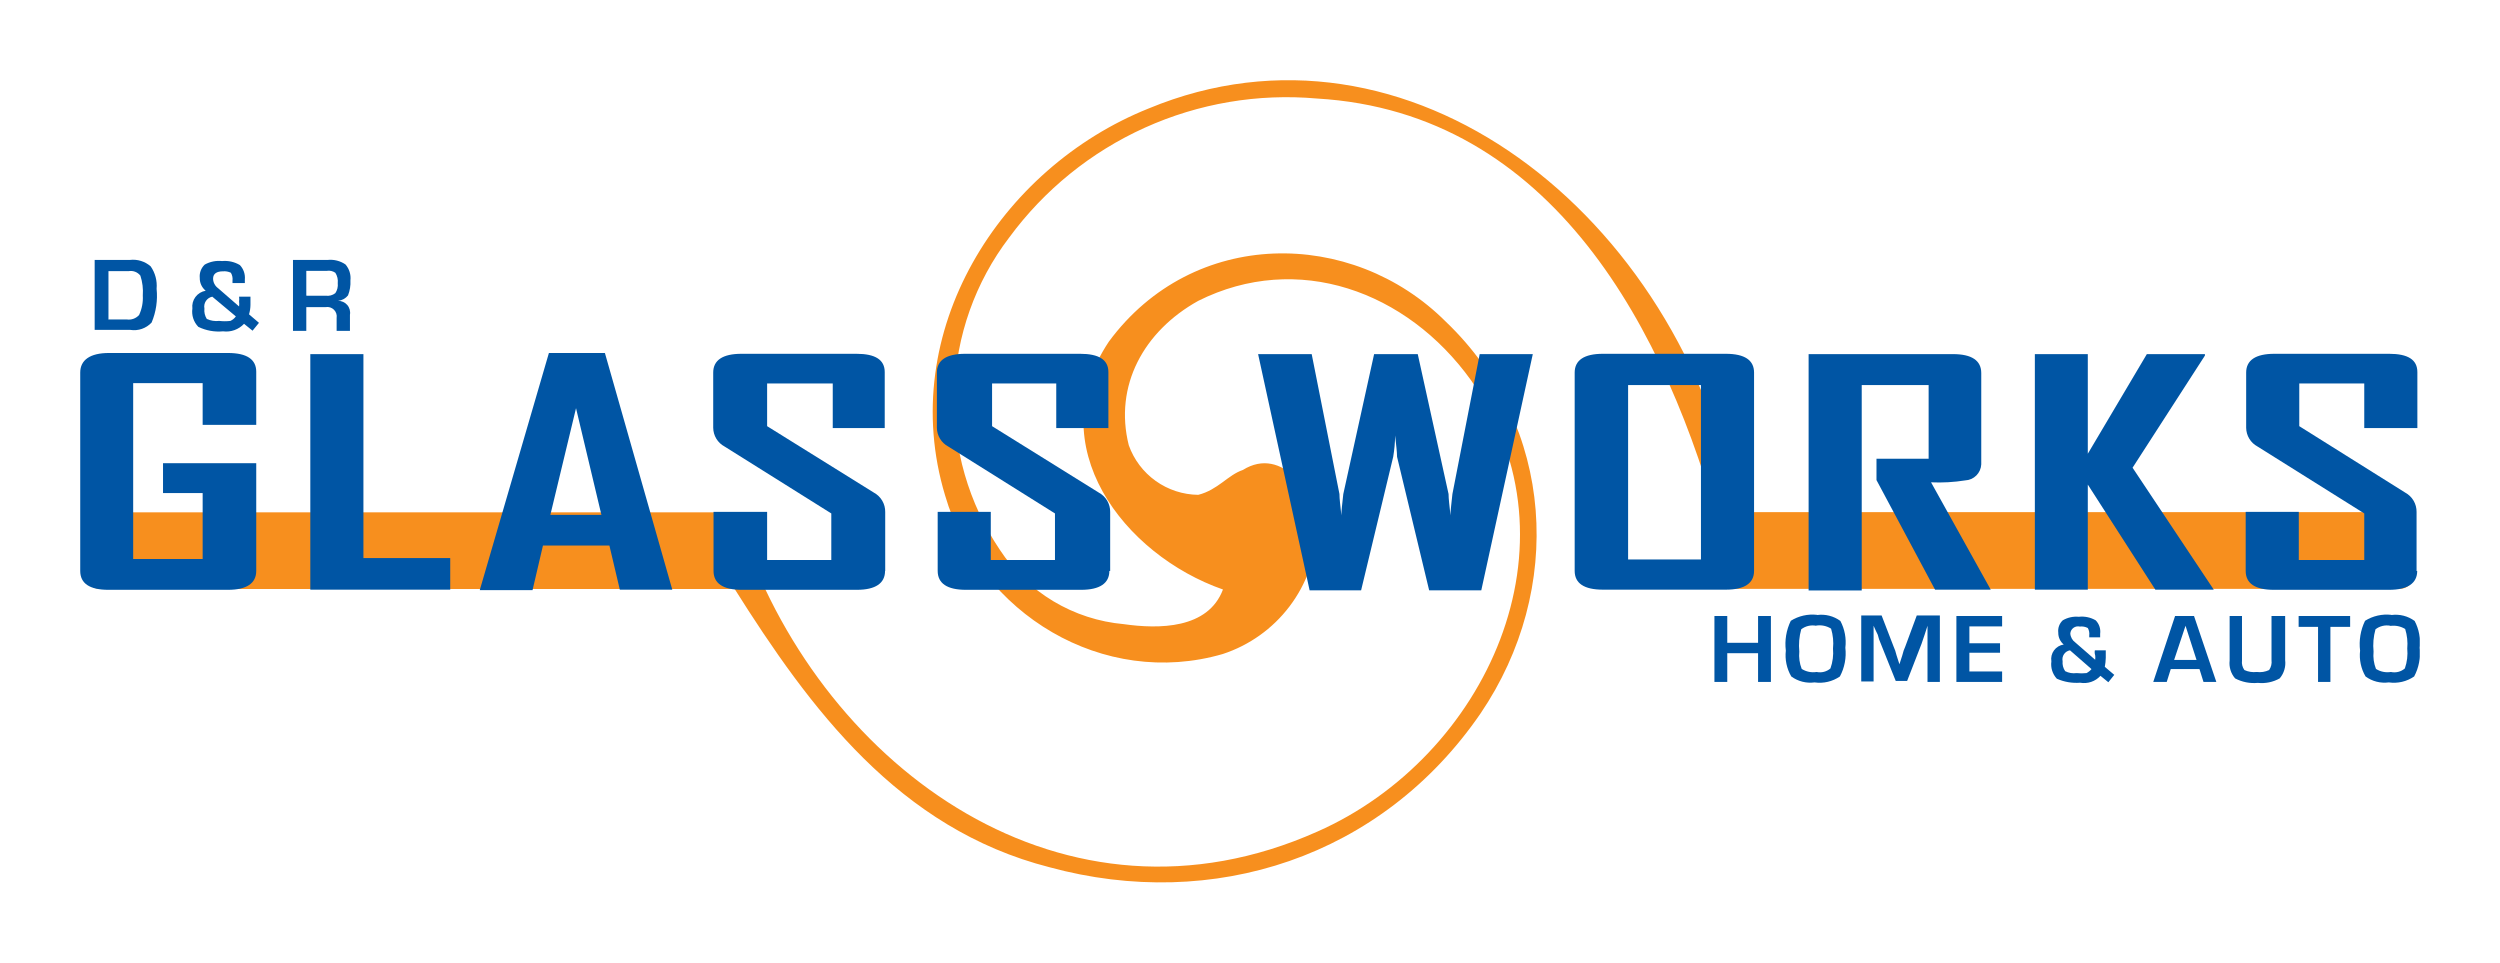 <svg id="Layer_1" data-name="Layer 1" xmlns="http://www.w3.org/2000/svg" xmlns:xlink="http://www.w3.org/1999/xlink" viewBox="0 0 155.81 60"><defs><style>.cls-1,.cls-2{fill:none;}.cls-2{clip-rule:evenodd;}.cls-3{clip-path:url(#clip-path);}.cls-4{isolation:isolate;}.cls-5{clip-path:url(#clip-path-2);}.cls-6{clip-path:url(#clip-path-3);}.cls-7{fill:#f78f1e;}.cls-8{clip-path:url(#clip-path-5);}.cls-9{clip-path:url(#clip-path-6);}.cls-10{clip-path:url(#clip-path-7);}.cls-11{fill:#0055a4;}.cls-12{clip-path:url(#clip-path-9);}.cls-13{clip-path:url(#clip-path-11);}.cls-14{clip-path:url(#clip-path-13);}.cls-15{clip-path:url(#clip-path-15);}.cls-16{clip-path:url(#clip-path-17);}.cls-17{clip-path:url(#clip-path-19);}.cls-18{clip-path:url(#clip-path-21);}.cls-19{clip-path:url(#clip-path-23);}.cls-20{clip-path:url(#clip-path-25);}.cls-21{clip-path:url(#clip-path-27);}.cls-22{clip-path:url(#clip-path-29);}.cls-23{clip-path:url(#clip-path-31);}.cls-24{clip-path:url(#clip-path-33);}.cls-25{clip-path:url(#clip-path-35);}.cls-26{clip-path:url(#clip-path-37);}.cls-27{clip-path:url(#clip-path-39);}.cls-28{clip-path:url(#clip-path-41);}.cls-29{clip-path:url(#clip-path-43);}.cls-30{clip-path:url(#clip-path-45);}.cls-31{clip-path:url(#clip-path-47);}.cls-32{clip-path:url(#clip-path-49);}</style><clipPath id="clip-path" transform="translate(4.9 4)"><rect class="cls-1" x="0.48" y="1" width="145.03" height="50"/></clipPath><clipPath id="clip-path-2" transform="translate(4.9 4)"><rect class="cls-1" x="0.1" y="1" width="146" height="50"/></clipPath><clipPath id="clip-path-3" transform="translate(4.9 4)"><path class="cls-2" d="M144.68,27.92H103.45C99.8,9.25,82.8-3.92,66.69,2.76,57.42,6.47,50.93,16.67,54,26.87c2.16,7.42,9.89,12.05,17.31,9.89A8.57,8.57,0,0,0,77.2,29c0-2.16-2.16-5.26-4.64-3.71-0.93.31-1.55,1.24-2.78,1.55a4.65,4.65,0,0,1-4.33-3.09c-0.93-3.71.93-7.11,4.33-9,6.18-3.09,13-.62,17,4.95,7.11,10.2.93,23.49-9.58,28.13-15.7,7-30.66-3.83-35.79-18.48V28.79a0.86,0.86,0,0,0-.83-0.86H1.32a0.84,0.84,0,0,0-.84.86v3.06a0.86,0.86,0,0,0,.84.86H40.57a0.9,0.9,0,0,0,.28-0.06c4.73,7.51,10.26,15,19.66,17.4,10.2,2.78,20.71-.62,26.86-9.58,5.25-7.73,4.64-17.93-2.16-24.42-5.87-5.87-15.76-5.87-21,1.24-4.33,6.49.93,13.29,7.11,15.45-0.93,2.47-4,2.47-6.18,2.16a10.33,10.33,0,0,1-7.73-4.64A16.72,16.72,0,0,1,58,10.8,21.45,21.45,0,0,1,77.17,2.14C91.86,3,99,16.61,102.4,29.34v2.5a0.86,0.86,0,0,0,.87.86h41.39a0.86,0.86,0,0,0,.87-0.86V28.79a0.84,0.84,0,0,0-.83-0.86"/></clipPath><clipPath id="clip-path-5" transform="translate(4.9 4)"><rect class="cls-1" x="0.1" y="1" width="145.81" height="50"/></clipPath><clipPath id="clip-path-6" transform="translate(4.9 4)"><rect class="cls-1" x="0.1" y="12" width="146" height="27"/></clipPath><clipPath id="clip-path-7" transform="translate(4.9 4)"><path class="cls-2" d="M11.07,31.58c0,0.77-.59,1.18-1.76,1.18H1.86c-1.18,0-1.76-.4-1.76-1.18V19.22C0.1,18.44.71,18,1.89,18H9.31c1.18,0,1.76.4,1.76,1.17v3.31H7.73v-2.6H3.4V30.84H7.73V26.73H5.26V24.87h5.81v6.71Z"/></clipPath><clipPath id="clip-path-9" transform="translate(4.9 4)"><polygon class="cls-2" points="23.16 32.75 14.44 32.75 14.44 18.07 17.75 18.07 17.75 30.78 23.16 30.78 23.16 32.75"/></clipPath><clipPath id="clip-path-11" transform="translate(4.9 4)"><path class="cls-2" d="M37,32.75H33.73L33.08,30H28.94l-0.65,2.78H25v0L29.31,18H32.8Zm-4.42-4.67L31,21.44,29.4,28.09h3.21Z"/></clipPath><clipPath id="clip-path-13" transform="translate(4.9 4)"><path class="cls-2" d="M50.26,31.58c0,0.77-.59,1.18-1.76,1.18H41.33c-1.17,0-1.76-.4-1.76-1.18V27.9h3.34v3h4V28l-6.65-4.17a1.34,1.34,0,0,1-.71-1.17V19.22c0-.77.59-1.17,1.76-1.17h7.17c1.17,0,1.76.37,1.76,1.14v3.49H47V19.9H42.91v2.66l6.65,4.14a1.35,1.35,0,0,1,.71,1.21v3.68Z"/></clipPath><clipPath id="clip-path-15" transform="translate(4.9 4)"><path class="cls-2" d="M64.24,31.58c0,0.77-.59,1.18-1.76,1.18H55.3c-1.17,0-1.76-.4-1.76-1.18V27.9h3.31v3h4V28l-6.65-4.17a1.34,1.34,0,0,1-.71-1.17V19.22c0-.77.59-1.17,1.76-1.17h7.17c1.17,0,1.76.37,1.76,1.14v3.49H60.93V19.9h-4v2.66l6.65,4.14a1.35,1.35,0,0,1,.71,1.21v3.68Z"/></clipPath><clipPath id="clip-path-17" transform="translate(4.9 4)"><path class="cls-2" d="M90.63,18.07L87.42,32.79H84.17l-2-8.32c0-.31-0.06-0.74-0.12-1.33a8.7,8.7,0,0,1-.12,1.33l-2,8.32H76.72L73.51,18.07h3.34l1.73,8.72c0,0.31.06,0.74,0.12,1.33,0-.31.06-0.74,0.12-1.33l1.92-8.72h2.72l1.92,8.72c0,0.31.06,0.74,0.12,1.33,0-.31.06-0.74,0.12-1.33l1.7-8.72h3.31Z"/></clipPath><clipPath id="clip-path-19" transform="translate(4.9 4)"><path class="cls-2" d="M104.42,31.58c0,0.77-.59,1.17-1.76,1.17H95c-1.18,0-1.76-.4-1.76-1.17V19.22c0-.77.59-1.17,1.76-1.17h7.66c1.18,0,1.76.4,1.76,1.17V31.58Zm-7.85-.71h4.54V20H96.57V30.87Z"/></clipPath><clipPath id="clip-path-21" transform="translate(4.9 4)"><path class="cls-2" d="M119.17,32.75H115.7l-3.65-6.83V24.59h3.25V20h-4.17v12.8h-3.31V18.07h9c1.17,0,1.76.4,1.76,1.18v5.69a1.05,1.05,0,0,1-1,1,10.47,10.47,0,0,1-2.13.12Z"/></clipPath><clipPath id="clip-path-23" transform="translate(4.9 4)"><polygon class="cls-2" points="133.07 32.75 129.43 32.75 125.22 26.2 125.22 32.75 121.92 32.75 121.92 18.07 125.22 18.07 125.22 24.28 128.9 18.07 132.52 18.07 132.52 18.16 128.01 25.15 133.07 32.75"/></clipPath><clipPath id="clip-path-25" transform="translate(4.9 4)"><path class="cls-2" d="M145.75,31.58c0,0.77-.59,1.18-1.76,1.18h-7.17c-1.18,0-1.76-.4-1.76-1.18V27.9h3.31v3h4.08V28l-6.65-4.17a1.34,1.34,0,0,1-.71-1.17V19.22c0-.77.59-1.17,1.76-1.17H144c1.18,0,1.76.37,1.76,1.14v3.49h-3.31V19.9h-4.05v2.66L145,26.7a1.35,1.35,0,0,1,.71,1.21v3.68Z"/></clipPath><clipPath id="clip-path-27" transform="translate(4.9 4)"><polygon class="cls-2" points="105.47 34.39 105.47 38.5 104.67 38.5 104.67 36.71 102.75 36.71 102.75 38.5 101.95 38.5 101.95 34.39 102.75 34.39 102.75 36.06 104.67 36.06 104.67 34.39 105.47 34.39"/></clipPath><clipPath id="clip-path-29" transform="translate(4.9 4)"><path class="cls-2" d="M108.35,34.33a2,2,0,0,1,1.45.37,2.84,2.84,0,0,1,.31,1.67,3.06,3.06,0,0,1-.34,1.79,2.23,2.23,0,0,1-1.58.37,2,2,0,0,1-1.45-.37,2.61,2.61,0,0,1-.34-1.61,3.31,3.31,0,0,1,.31-1.86,2.54,2.54,0,0,1,1.64-.37m-0.06.68a1.16,1.16,0,0,0-.93.22,3.74,3.74,0,0,0-.12,1.39,2.32,2.32,0,0,0,.15,1.08,1.34,1.34,0,0,0,.93.19,1,1,0,0,0,.86-0.22,2.9,2.9,0,0,0,.16-1.24,3.14,3.14,0,0,0-.12-1.24,1.35,1.35,0,0,0-.93-0.19"/></clipPath><clipPath id="clip-path-31" transform="translate(4.9 4)"><path class="cls-2" d="M116,34.39V38.5h-0.77V35h0l-0.09.28-0.09.28c-0.09.25-.15,0.46-0.19,0.56l-0.9,2.32h-0.71l-0.93-2.32a2.88,2.88,0,0,1-.19-0.56L112,35.29,111.87,35h0v0.62c0,0.25,0,.43,0,0.59v2.26H111.1V34.36h1.27l0.74,1.92a2.85,2.85,0,0,1,.19.56l0.09,0.28,0.09,0.28h0l0.09-.28,0.09-.28a2.85,2.85,0,0,1,.19-0.56l0.71-1.92H116v0Z"/></clipPath><clipPath id="clip-path-33" transform="translate(4.9 4)"><polygon class="cls-2" points="117.84 35.04 117.84 36.09 119.75 36.09 119.75 36.68 117.84 36.68 117.84 37.85 119.88 37.85 119.88 38.5 117.03 38.5 117.03 34.39 119.88 34.39 119.88 35.04 117.84 35.04"/></clipPath><clipPath id="clip-path-35" transform="translate(4.9 4)"><path class="cls-2" d="M125.66,36.53h0.68V37a3.39,3.39,0,0,1-.06.56l0.59,0.5-0.37.46-0.49-.4a1.39,1.39,0,0,1-1.27.43,3,3,0,0,1-1.45-.25,1.32,1.32,0,0,1-.34-1.08,0.91,0.91,0,0,1,.77-1.05,0.94,0.94,0,0,1-.34-0.74,0.9,0.9,0,0,1,.28-0.77,1.67,1.67,0,0,1,1-.22,1.71,1.71,0,0,1,1.05.22,1,1,0,0,1,.28.84v0.22h-0.68V35.6a0.73,0.73,0,0,0-.09-0.46,0.85,0.85,0,0,0-.5-0.09,0.48,0.48,0,0,0-.59.43,0.74,0.74,0,0,0,.31.56l1.24,1.08a1,1,0,0,0,0-.28A0.62,0.62,0,0,1,125.66,36.53Zm-1.55,0a0.57,0.57,0,0,0-.46.68,0.93,0.93,0,0,0,.16.62,1.19,1.19,0,0,0,.71.12,2.86,2.86,0,0,0,.62,0,1,1,0,0,0,.31-0.25Z"/></clipPath><clipPath id="clip-path-37" transform="translate(4.9 4)"><path class="cls-2" d="M132.18,37.7h-1.79l-0.25.8H129.3l1.36-4.11h1.18l1.39,4.11h-0.8ZM132,37.14L131.31,35l-0.71,2.13H132Z"/></clipPath><clipPath id="clip-path-39" transform="translate(4.9 4)"><path class="cls-2" d="M136.75,34.39h0.77v2.75a1.48,1.48,0,0,1-.34,1.14,2.28,2.28,0,0,1-1.36.28,2.52,2.52,0,0,1-1.42-.28,1.44,1.44,0,0,1-.34-1.11V34.39h0.77v2.78a0.83,0.83,0,0,0,.15.59,1.44,1.44,0,0,0,.77.12,1.37,1.37,0,0,0,.77-0.12,0.88,0.88,0,0,0,.15-0.62V34.39h0.06Z"/></clipPath><clipPath id="clip-path-41" transform="translate(4.9 4)"><polygon class="cls-2" points="140.34 35.07 140.34 38.5 139.57 38.5 139.57 35.07 138.36 35.07 138.36 34.39 141.57 34.39 141.57 35.07 140.34 35.07"/></clipPath><clipPath id="clip-path-43" transform="translate(4.9 4)"><path class="cls-2" d="M144.14,34.33a2,2,0,0,1,1.45.37,2.84,2.84,0,0,1,.31,1.67,3.06,3.06,0,0,1-.34,1.79,2.23,2.23,0,0,1-1.58.37,2,2,0,0,1-1.45-.37,2.61,2.61,0,0,1-.34-1.61,3.31,3.31,0,0,1,.31-1.86,2.54,2.54,0,0,1,1.64-.37m-0.06.68a1.16,1.16,0,0,0-.93.22,3.74,3.74,0,0,0-.12,1.39,2.32,2.32,0,0,0,.15,1.08,1.34,1.34,0,0,0,.93.19,1,1,0,0,0,.87-0.22,2.9,2.9,0,0,0,.15-1.24A3.14,3.14,0,0,0,145,35.2a1.41,1.41,0,0,0-.93-0.19"/></clipPath><clipPath id="clip-path-45" transform="translate(4.9 4)"><path class="cls-2" d="M1,16.62V12.2H3.19a1.67,1.67,0,0,1,1.3.4A2.11,2.11,0,0,1,4.86,14a4.28,4.28,0,0,1-.31,2.1,1.49,1.49,0,0,1-1.33.46H1v0Zm0.83-.71H3a0.86,0.86,0,0,0,.77-0.28A2.51,2.51,0,0,0,4,14.42a3.23,3.23,0,0,0-.15-1.24,0.76,0.76,0,0,0-.74-0.28H1.86v3Z"/></clipPath><clipPath id="clip-path-47" transform="translate(4.9 4)"><path class="cls-2" d="M10,14.49h0.71V15a2.09,2.09,0,0,1-.09.59l0.62,0.53-0.4.49-0.53-.43A1.52,1.52,0,0,1,9,16.65a2.88,2.88,0,0,1-1.54-.28,1.36,1.36,0,0,1-.37-1.14,1,1,0,0,1,.83-1.11,1,1,0,0,1-.37-0.8,1,1,0,0,1,.31-0.83,1.82,1.82,0,0,1,1.08-.22,1.83,1.83,0,0,1,1.11.25,1.15,1.15,0,0,1,.31.9v0.22H9.59V13.5A0.79,0.79,0,0,0,9.49,13,0.92,0.92,0,0,0,9,12.91c-0.4,0-.62.15-0.62,0.46a0.75,0.75,0,0,0,.31.59L10,15.1a1.15,1.15,0,0,0,0-.31A1,1,0,0,0,10,14.49Zm-1.67,0a0.63,0.63,0,0,0-.49.74,1,1,0,0,0,.15.65,1.44,1.44,0,0,0,.77.12A2.92,2.92,0,0,0,9.46,16a0.84,0.84,0,0,0,.34-0.28Z"/></clipPath><clipPath id="clip-path-49" transform="translate(4.9 4)"><path class="cls-2" d="M13.36,16.62V12.2h2.16a1.66,1.66,0,0,1,1.11.28,1.3,1.3,0,0,1,.31,1,2.19,2.19,0,0,1-.15.93,0.91,0.91,0,0,1-.62.34v0a0.74,0.74,0,0,1,.74.87v1H16.08v-0.8a0.59,0.59,0,0,0-.68-0.68H14.19v1.48H13.36Zm0.84-2.19H15.4A0.79,0.79,0,0,0,16,14.27a0.93,0.93,0,0,0,.15-0.62A1,1,0,0,0,16,13a0.72,0.72,0,0,0-.53-0.12H14.19v1.51Z"/></clipPath></defs><title>Untitled-1</title><g class="cls-3"><g class="cls-4"><g class="cls-5"><g class="cls-6"><g class="cls-5"><rect class="cls-7" x="0.39" width="155.03" height="60"/></g></g></g></g></g><g class="cls-8"><g class="cls-4"><g class="cls-9"><g class="cls-10"><g class="cls-5"><rect class="cls-11" y="17.04" width="20.97" height="24.71"/></g></g><g class="cls-12"><g class="cls-5"><rect class="cls-11" x="14.34" y="17.07" width="18.72" height="24.68"/></g></g><g class="cls-13"><g class="cls-5"><rect class="cls-11" x="24.91" y="17.04" width="22.02" height="24.71"/></g></g><g class="cls-14"><g class="cls-5"><rect class="cls-11" x="39.47" y="17.04" width="20.73" height="24.71"/></g></g><g class="cls-15"><g class="cls-5"><rect class="cls-11" x="53.44" y="17.04" width="20.69" height="24.71"/></g></g><g class="cls-16"><g class="cls-5"><rect class="cls-11" x="73.41" y="17.07" width="27.13" height="24.71"/></g></g><g class="cls-17"><g class="cls-5"><rect class="cls-11" x="93.13" y="17.04" width="21.19" height="24.71"/></g></g><g class="cls-18"><g class="cls-5"><rect class="cls-11" x="107.72" y="17.07" width="21.34" height="24.68"/></g></g><g class="cls-19"><g class="cls-5"><rect class="cls-11" x="121.82" y="17.07" width="21.16" height="24.68"/></g></g><g class="cls-20"><g class="cls-5"><rect class="cls-11" x="134.96" y="17.04" width="20.69" height="24.71"/></g></g><g class="cls-21"><g class="cls-5"><rect class="cls-11" x="101.85" y="33.39" width="13.52" height="14.11"/></g></g><g class="cls-22"><g class="cls-5"><rect class="cls-11" x="106.3" y="33.33" width="13.71" height="14.2"/></g></g><g class="cls-23"><g class="cls-5"><rect class="cls-11" x="111" y="33.36" width="14.85" height="14.14"/></g></g><g class="cls-24"><g class="cls-5"><rect class="cls-11" x="116.94" y="33.39" width="12.84" height="14.11"/></g></g><g class="cls-25"><g class="cls-5"><rect class="cls-11" x="122.84" y="33.45" width="13.93" height="14.11"/></g></g><g class="cls-26"><g class="cls-5"><rect class="cls-11" x="129.21" y="33.39" width="13.93" height="14.11"/></g></g><g class="cls-27"><g class="cls-5"><rect class="cls-11" x="133.97" y="33.39" width="13.46" height="14.17"/></g></g><g class="cls-28"><g class="cls-5"><rect class="cls-11" x="138.26" y="33.39" width="13.21" height="14.11"/></g></g><g class="cls-29"><g class="cls-5"><rect class="cls-11" x="142.1" y="33.33" width="13.71" height="14.2"/></g></g><g class="cls-30"><g class="cls-5"><rect class="cls-11" x="0.93" y="11.2" width="13.83" height="14.42"/></g></g><g class="cls-31"><g class="cls-5"><rect class="cls-11" x="6.95" y="11.26" width="14.2" height="14.39"/></g></g><g class="cls-32"><g class="cls-5"><rect class="cls-11" x="13.26" y="11.2" width="13.59" height="14.42"/></g></g></g></g></g></svg>